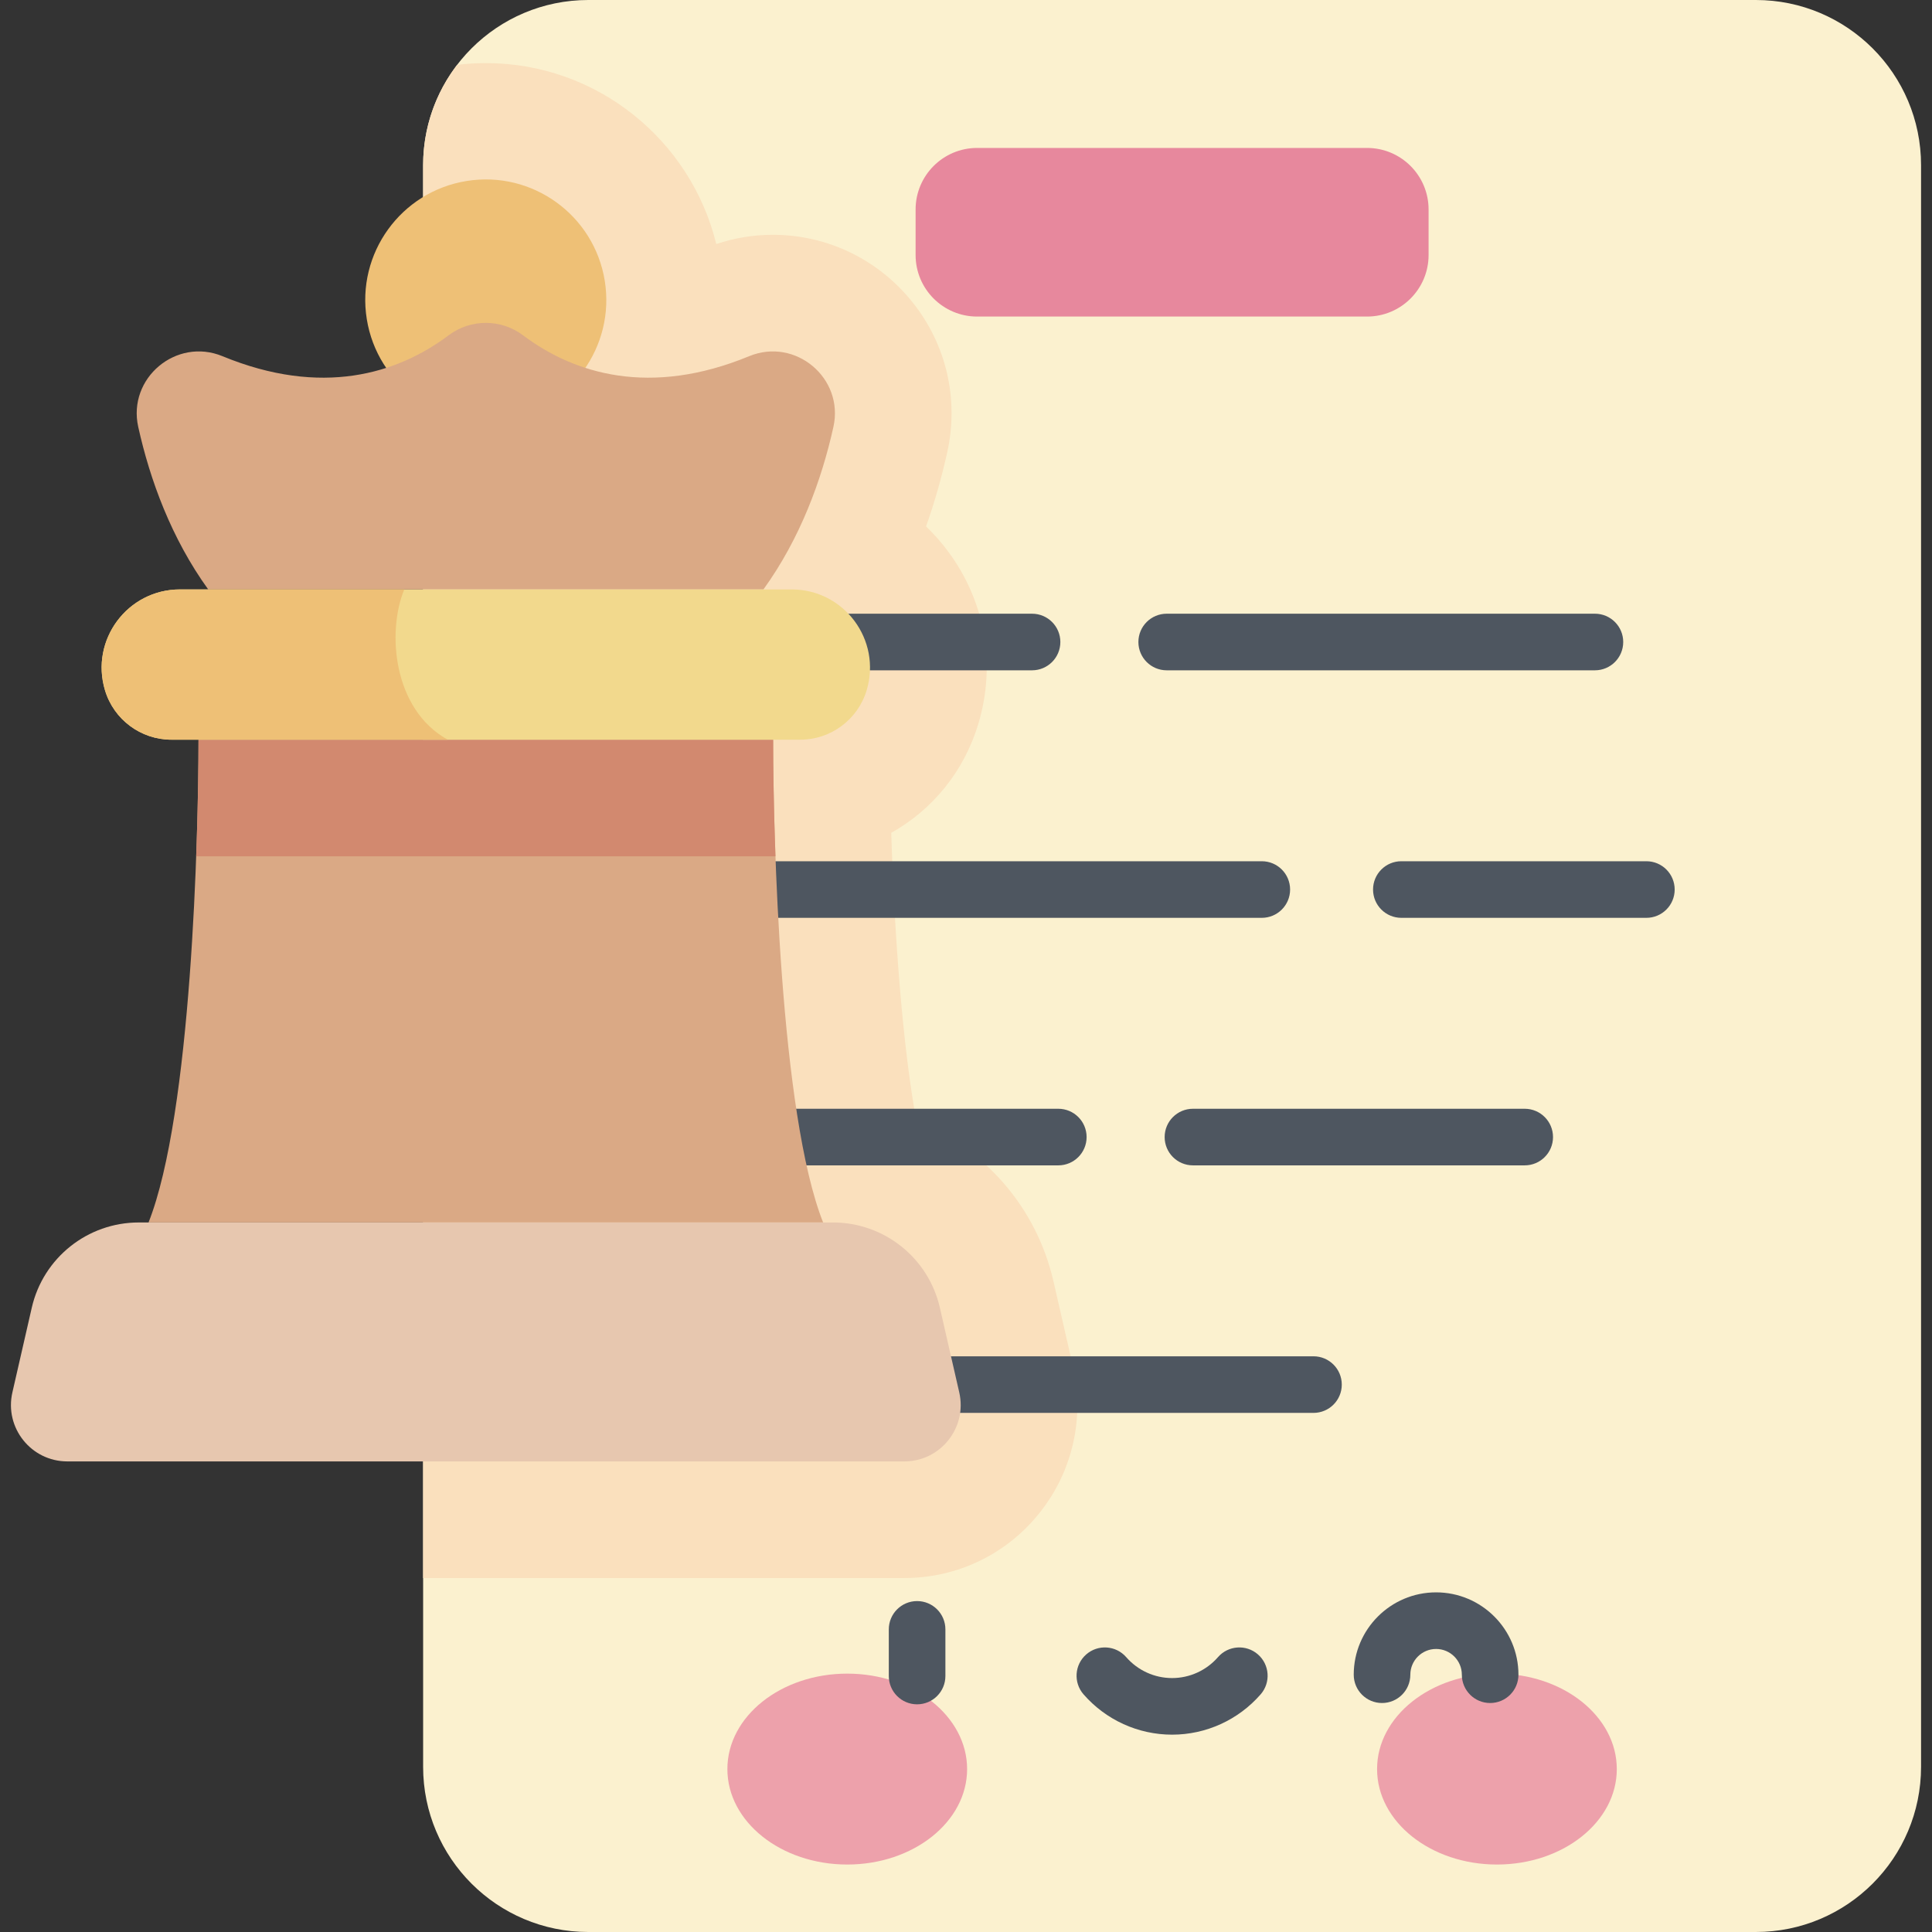 <svg id="Capa_1" enable-background="new 0 0 512 512" height="512" viewBox="0 0 512 512" width="512" xmlns="http://www.w3.org/2000/svg"><rect x="0" y="0" width="512" height="512" fill="#333333" stroke="none"/><g><path d="m465.316 512h-309.399c-24.182 0-43.785-19.603-43.785-43.785v-424.43c0-24.182 19.603-43.785 43.785-43.785h309.398c24.182 0 43.785 19.603 43.785 43.785v424.429c.001 24.183-19.603 43.786-43.784 43.786z" fill="#fbf1cf"/><path d="m279.204 339.665c-4.54-19.84-18.366-35.353-36.318-42.425-3.559-19.157-5.835-48.471-6.697-76.537 10.878-6.072 19.282-16.229 23.084-28.888 4.746-15.799 1.821-32.453-8.024-45.689-1.781-2.395-3.733-4.604-5.836-6.618 2.234-6.29 4.112-12.862 5.627-19.701 3.115-14.065-.26-28.562-9.26-39.773-9.086-11.319-22.559-17.81-36.964-17.81-5.111 0-10.141.824-14.997 2.453-6.708-27.49-31.544-47.957-61.07-47.957-2.574 0-5.109.165-7.603.467-5.649 7.374-9.013 16.591-9.013 26.598v374.409h127.513c14.038 0 27.107-6.296 35.856-17.273 8.749-10.978 11.972-25.122 8.84-38.808z" fill="#fae0bd"/><g fill="#4e5660"><path d="m422.67 177.639h-113.484c-4.142 0-7.5-3.357-7.5-7.5s3.358-7.5 7.5-7.5h113.484c4.143 0 7.5 3.357 7.5 7.5 0 4.142-3.357 7.5-7.5 7.5z"/><path d="m273.505 177.639h-88.579c-4.142 0-7.5-3.357-7.5-7.5s3.358-7.5 7.5-7.5h88.579c4.143 0 7.5 3.357 7.5 7.5 0 4.142-3.358 7.5-7.5 7.5z"/><path d="m436.307 243.236h-64.935c-4.143 0-7.5-3.357-7.5-7.5s3.357-7.5 7.5-7.5h64.935c4.143 0 7.5 3.357 7.5 7.5s-3.358 7.5-7.5 7.5z"/><path d="m334.39 243.236h-149.464c-4.142 0-7.5-3.357-7.5-7.5s3.358-7.5 7.5-7.5h149.464c4.143 0 7.5 3.357 7.5 7.5s-3.358 7.5-7.5 7.5z"/><path d="m404.065 308.834h-87.922c-4.143 0-7.5-3.357-7.5-7.5s3.357-7.5 7.5-7.5h87.922c4.142 0 7.5 3.357 7.5 7.5s-3.358 7.5-7.5 7.5z"/><path d="m280.462 308.834h-95.536c-4.142 0-7.5-3.357-7.5-7.5s3.358-7.5 7.5-7.5h95.536c4.143 0 7.5 3.357 7.5 7.5s-3.358 7.5-7.5 7.5z"/><path d="m348.087 374.432h-163.161c-4.142 0-7.5-3.357-7.5-7.5s3.358-7.5 7.5-7.5h163.161c4.143 0 7.5 3.357 7.5 7.5 0 4.142-3.357 7.5-7.5 7.5z"/></g><g><ellipse cx="128.748" cy="79.575" fill="#eec076" rx="31.949" ry="31.949" transform="matrix(.987 -.159 .159 .987 -10.991 21.427)"/><path d="m202.318 156.202c9.779-13.538 15.448-29.083 18.547-43.077 2.863-12.93-10.086-23.779-22.329-18.731-26.248 10.823-46.342 4.673-59.878-5.503-5.893-4.43-13.926-4.43-19.82 0-13.536 10.176-33.63 16.326-59.878 5.503-12.243-5.048-25.193 5.801-22.329 18.731 3.099 13.995 8.769 29.54 18.547 43.077z" fill="#daa985"/><path d="m218.134 323.966c-11.414-28.831-13.241-102.505-13.241-127.938h-152.289c0 25.433-1.826 99.108-13.241 127.938z" fill="#daa985"/><path d="m205.502 226.934c-.464-12.743-.609-23.74-.609-30.906h-152.289c0 7.166-.145 18.162-.609 30.906z" fill="#d2896f"/><path d="m212.057 196.028h-166.617c-8.121 0-15.282-5.326-17.618-13.104-4-13.316 5.971-26.722 19.875-26.722h162.102c13.904 0 23.875 13.406 19.875 26.722-2.336 7.778-9.496 13.104-17.617 13.104z" fill="#f2d98d"/><path d="m107.145 156.202h-59.447c-13.904 0-23.875 13.406-19.875 26.722 2.336 7.778 9.497 13.104 17.618 13.104h73.223c-14.533-8.01-16.172-28.649-11.519-39.826z" fill="#eec076"/><path d="m220.729 323.966h-183.962c-13.562 0-25.323 9.374-28.348 22.594l-5.137 22.449c-2.142 9.359 4.969 18.28 14.57 18.28h221.793c9.6 0 16.711-8.922 14.57-18.28l-5.137-22.449c-3.026-13.22-14.787-22.594-28.349-22.594z" fill="#e7c7af"/></g><path d="m362.278 39.206h-103.323c-9.009 0-16.311 7.303-16.311 16.311v12.063c0 9.008 7.303 16.311 16.311 16.311h103.323c9.009 0 16.311-7.303 16.311-16.311v-12.062c0-9.009-7.302-16.312-16.311-16.312z" fill="#e7889d"/><g><g fill="#eda1ab"><ellipse cx="224.529" cy="468.824" rx="31.765" ry="25.296"/><ellipse cx="396.704" cy="468.824" rx="31.765" ry="25.296"/></g><g fill="#4e5660"><path d="m243.041 451.662c-4.142 0-7.5-3.357-7.5-7.5v-12.361c0-4.143 3.358-7.5 7.5-7.5s7.5 3.357 7.5 7.5v12.361c0 4.143-3.357 7.5-7.5 7.5z"/><path d="m310.616 459.704c-8.995 0-17.549-3.897-23.47-10.69-2.722-3.123-2.395-7.86.727-10.582 3.122-2.721 7.859-2.396 10.582.727 3.071 3.523 7.504 5.545 12.161 5.545 4.658 0 9.091-2.022 12.162-5.545 2.722-3.123 7.46-3.448 10.582-.727 3.122 2.722 3.448 7.459.727 10.582-5.921 6.794-14.476 10.69-23.471 10.69z"/><path d="m394.904 451.317c-4.143 0-7.5-3.357-7.5-7.5 0-3.764-3.063-6.825-6.826-6.825-3.764 0-6.826 3.062-6.826 6.825 0 4.143-3.358 7.5-7.5 7.5-4.143 0-7.5-3.357-7.5-7.5 0-12.034 9.791-21.825 21.826-21.825s21.826 9.791 21.826 21.825c0 4.143-3.357 7.5-7.5 7.5z"/></g></g></g></svg>